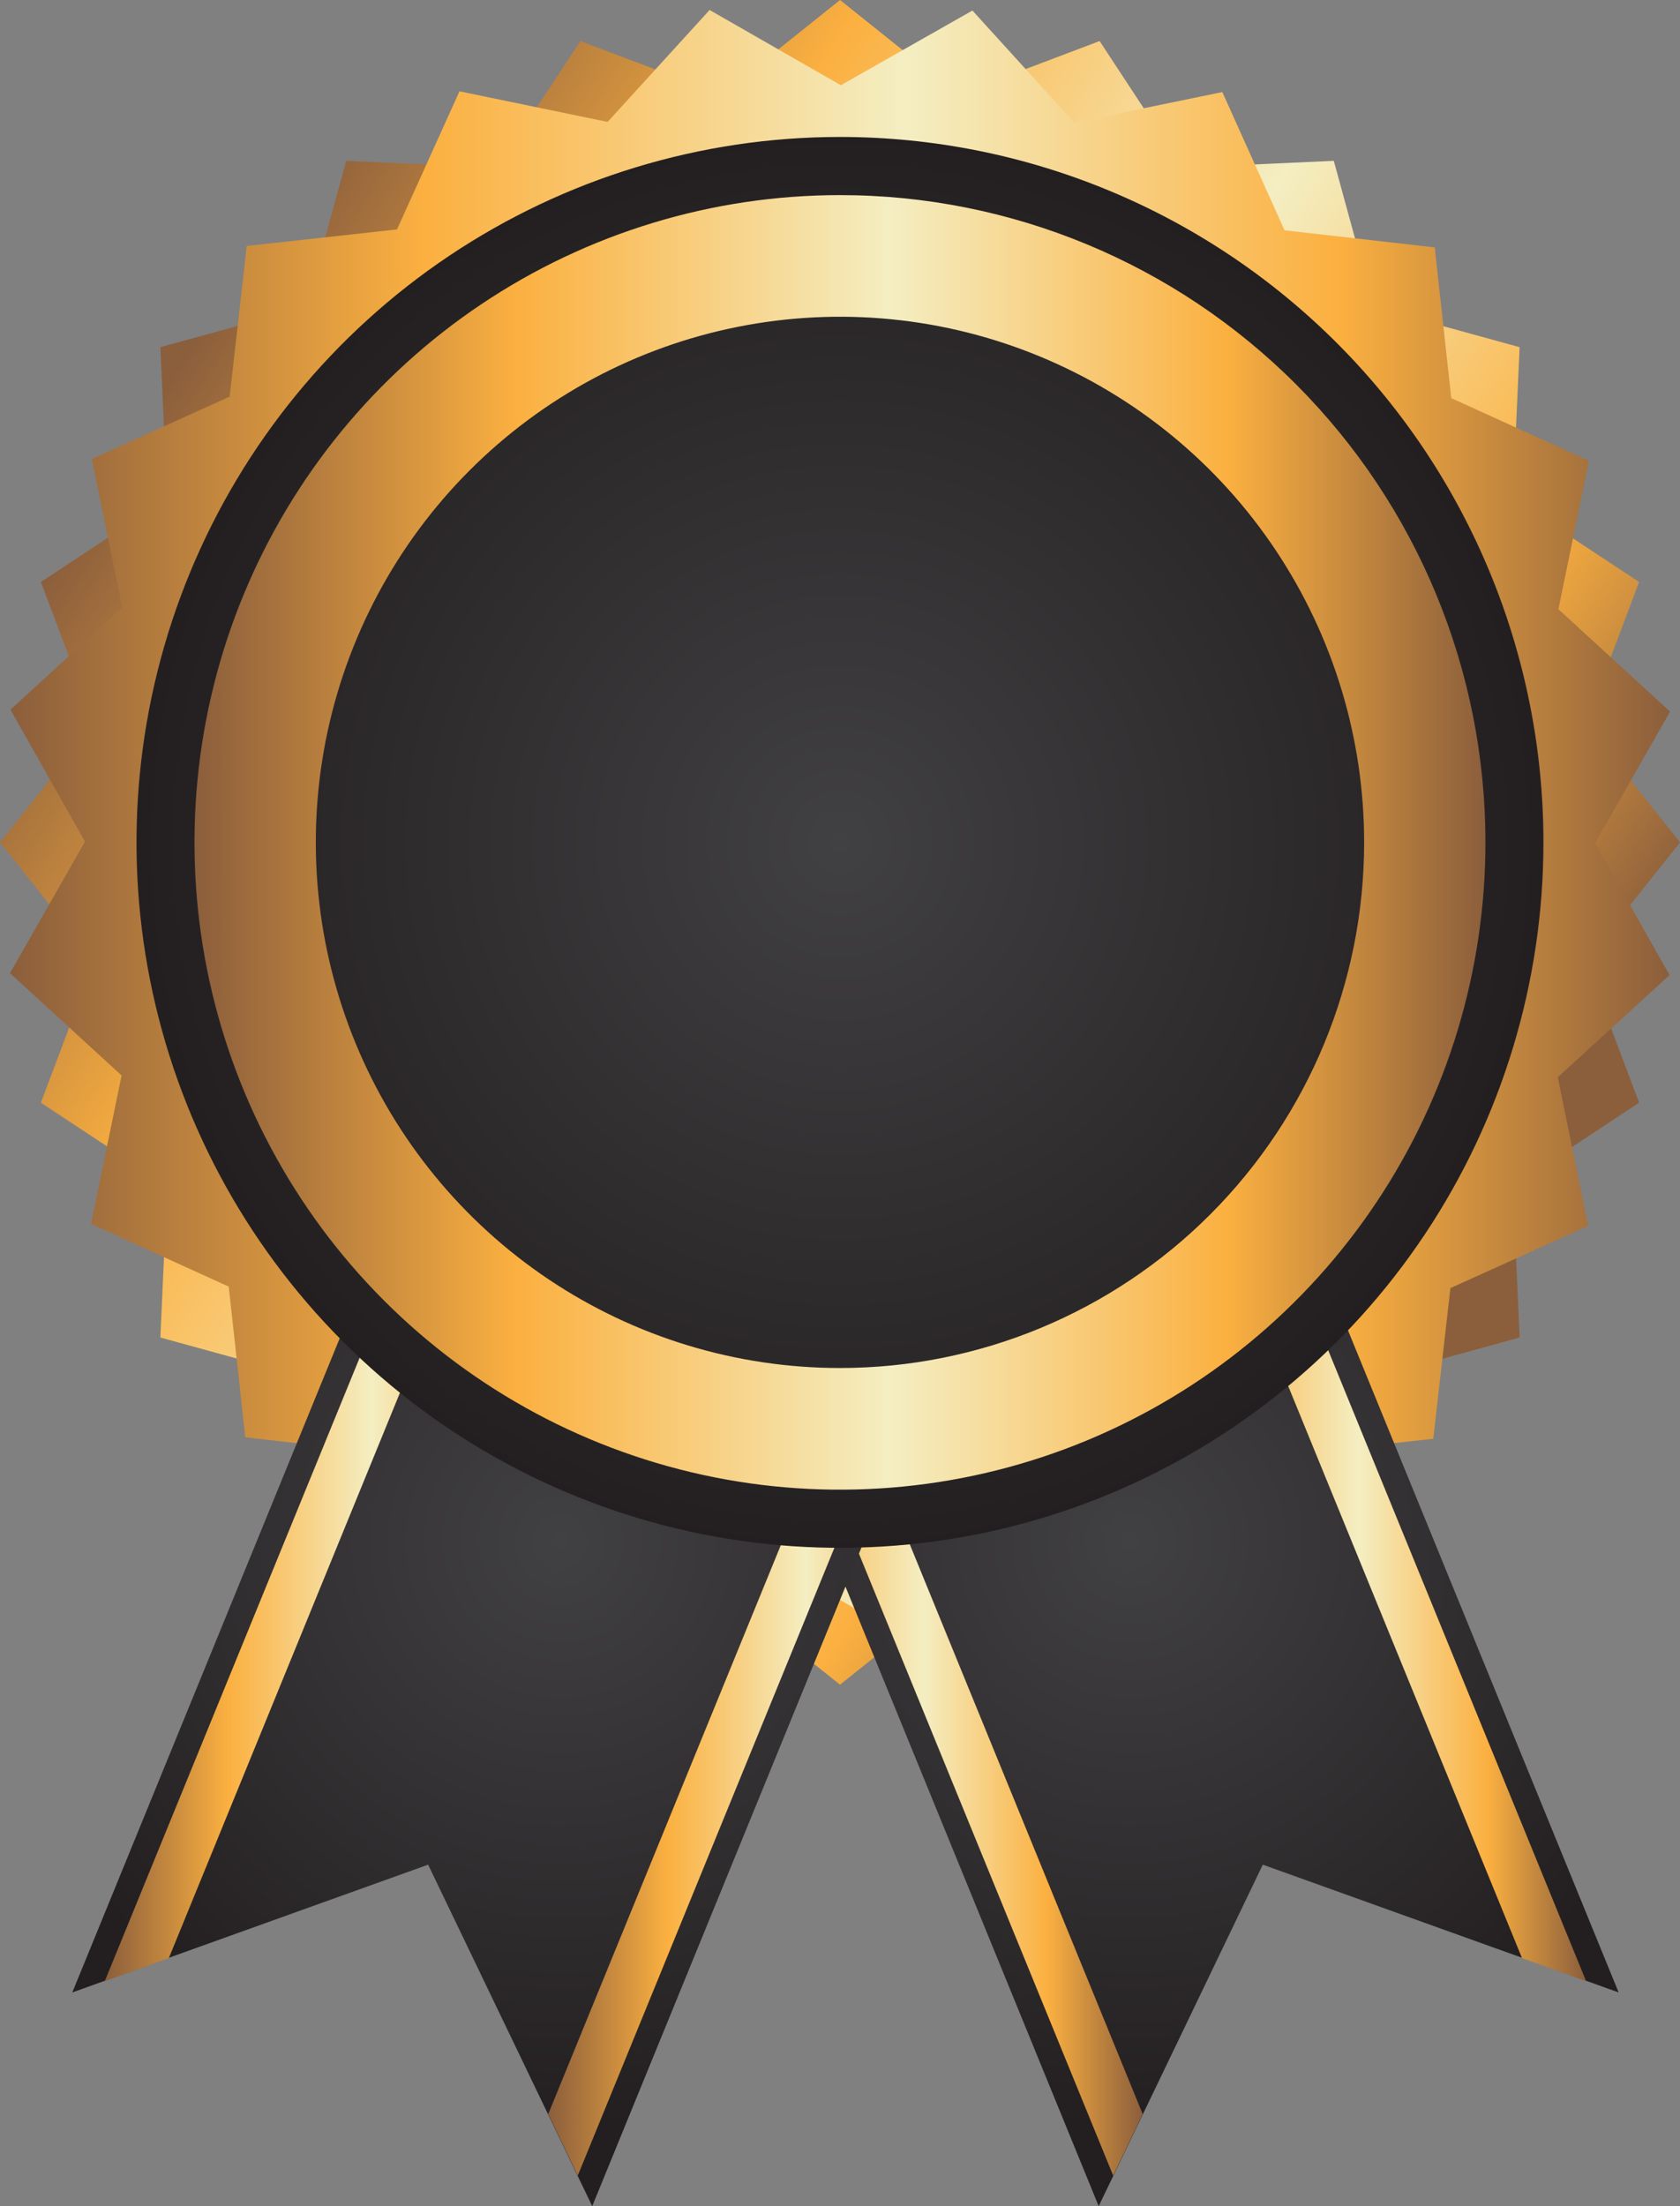 <svg width="80" height="105" viewBox="0 0 80 105" fill="none" xmlns="http://www.w3.org/2000/svg">
<rect x="0" y="0" width="80" height="105" fill="#808080" stroke="none"/>
<g clip-path="url(#clip0_17_435)">
<path d="M80 40.092L75.51 45.732L78.053 52.482L72.038 56.45L72.363 63.658L65.419 65.567L63.514 72.527L56.322 72.201L52.363 78.231L45.629 75.681L40.001 80.181L34.374 75.681L27.637 78.231L23.678 72.201L16.486 72.527L14.581 65.567L7.637 63.658L7.962 56.45L1.947 52.482L4.49 45.732L0 40.092L4.49 34.452L1.947 27.699L7.962 23.731L7.637 16.524L14.581 14.614L16.486 7.655L23.678 7.98L27.637 1.954L34.374 4.501L40.001 0L45.629 4.501L52.363 1.954L56.322 7.98L63.514 7.655L65.419 14.614L72.363 16.524L72.038 23.731L78.053 27.699L75.51 34.452L80 40.092Z" fill="url(#paint0_linear_17_435)"/>
<path d="M79.502 46.408L74.18 51.271L75.628 58.34L69.067 61.307L68.252 68.476L61.096 69.265L58.12 75.835L51.069 74.378L46.213 79.707L39.96 76.125L33.697 79.682L28.848 74.348L21.794 75.799L18.835 69.221L11.679 68.407L10.892 61.235L4.336 58.252L5.79 51.185L0.476 46.317L4.047 40.053L0.498 33.773L5.82 28.911L4.372 21.844L10.936 18.877L11.748 11.706L18.906 10.919L21.88 4.346L28.933 5.803L33.79 0.475L40.04 4.056L46.306 0.502L51.155 5.833L58.206 4.382L61.168 10.96L68.321 11.775L69.108 18.949L75.664 21.929L74.21 28.996L79.526 33.867L75.956 40.131L79.502 46.408Z" fill="url(#paint1_linear_17_435)"/>
<path d="M40.001 72.781C33.551 72.781 27.245 70.864 21.881 67.273C16.517 63.681 12.336 58.576 9.868 52.603C7.399 46.63 6.752 40.058 8.01 33.717C9.269 27.375 12.375 21.551 16.936 16.979C21.497 12.407 27.308 9.293 33.635 8.032C39.962 6.77 46.519 7.418 52.479 9.892C58.439 12.366 63.533 16.555 67.116 21.931C70.7 27.307 72.613 33.627 72.613 40.092C72.603 48.758 69.164 57.066 63.05 63.194C56.937 69.322 48.648 72.77 40.001 72.781ZM40.001 8.339C33.735 8.338 27.61 10.2 22.399 13.689C17.189 17.178 13.128 22.137 10.73 27.939C8.332 33.741 7.704 40.125 8.926 46.285C10.148 52.445 13.165 58.103 17.596 62.544C22.026 66.985 27.671 70.009 33.817 71.235C39.962 72.46 46.333 71.832 52.122 69.428C57.911 67.025 62.859 62.955 66.34 57.733C69.822 52.512 71.68 46.372 71.68 40.092C71.67 31.674 68.33 23.604 62.391 17.651C56.452 11.698 48.4 8.349 40.001 8.339Z" fill="url(#paint2_linear_17_435)"/>
<path d="M77.079 94.829L60.133 88.747L52.319 105L30.602 51.897L55.359 41.726L77.079 94.829Z" fill="url(#paint3_radial_17_435)"/>
<path d="M53.008 103.543L54.414 100.618L33.928 50.531L31.7 51.447L53.008 103.543Z" fill="url(#paint4_linear_17_435)"/>
<path d="M75.529 94.291L72.478 93.195L51.994 43.108L54.222 42.195L75.529 94.291Z" fill="url(#paint5_linear_17_435)"/>
<path d="M3.442 94.829L20.387 88.747L28.201 105L49.918 51.897L25.162 41.726L3.442 94.829Z" fill="url(#paint6_radial_17_435)"/>
<path d="M27.513 103.543L26.106 100.618L46.593 50.531L48.82 51.447L27.513 103.543Z" fill="url(#paint7_linear_17_435)"/>
<path d="M4.989 94.291L8.039 93.195L28.526 43.108L26.299 42.195L4.989 94.291Z" fill="url(#paint8_linear_17_435)"/>
<path d="M73.497 40.092C73.497 46.733 71.532 53.224 67.851 58.745C64.17 64.267 58.938 68.57 52.817 71.111C46.696 73.652 39.961 74.317 33.462 73.021C26.964 71.725 20.995 68.528 16.311 63.832C11.626 59.136 8.436 53.153 7.144 46.64C5.851 40.127 6.515 33.377 9.051 27.242C11.587 21.107 15.881 15.864 21.39 12.175C26.899 8.486 33.376 6.517 40.001 6.518C48.885 6.519 57.405 10.056 63.687 16.352C69.968 22.649 73.497 31.188 73.497 40.092Z" fill="url(#paint9_radial_17_435)"/>
<path d="M40.001 9.286C33.922 9.285 27.979 11.091 22.924 14.476C17.869 17.861 13.929 22.672 11.602 28.301C9.275 33.93 8.666 40.124 9.852 46.101C11.038 52.077 13.965 57.566 18.263 61.875C22.562 66.183 28.039 69.118 34.001 70.307C39.964 71.496 46.144 70.886 51.761 68.554C57.377 66.222 62.178 62.274 65.555 57.208C68.933 52.142 70.735 46.185 70.735 40.092C70.735 31.922 67.498 24.087 61.734 18.31C55.97 12.532 48.153 9.286 40.001 9.286ZM40.001 65.109C35.065 65.11 30.238 63.643 26.133 60.895C22.028 58.146 18.828 54.239 16.939 49.668C15.049 45.096 14.555 40.066 15.517 35.213C16.48 30.36 18.857 25.902 22.348 22.403C25.838 18.904 30.286 16.521 35.128 15.556C39.97 14.59 44.989 15.086 49.55 16.979C54.111 18.872 58.01 22.079 60.752 26.193C63.495 30.307 64.959 35.144 64.959 40.092C64.959 46.727 62.33 53.09 57.649 57.781C52.969 62.473 46.621 65.109 40.001 65.109Z" fill="url(#paint10_linear_17_435)"/>
</g>
<defs>
<linearGradient id="paint0_linear_17_435" x1="7.172" y1="19.338" x2="69.582" y2="58.613" gradientUnits="userSpaceOnUse">
<stop stop-color="#8B5E3C"/>
<stop offset="0.25" stop-color="#FBB040"/>
<stop offset="0.54" stop-color="#F4EEC2"/>
<stop offset="0.8" stop-color="#FBB040"/>
<stop offset="1" stop-color="#8B5E3C"/>
</linearGradient>
<linearGradient id="paint1_linear_17_435" x1="0.474" y1="40.092" x2="79.526" y2="40.092" gradientUnits="userSpaceOnUse">
<stop stop-color="#8B5E3C"/>
<stop offset="0.25" stop-color="#FBB040"/>
<stop offset="0.54" stop-color="#F4EEC2"/>
<stop offset="0.8" stop-color="#FBB040"/>
<stop offset="1" stop-color="#8B5E3C"/>
</linearGradient>
<linearGradient id="paint2_linear_17_435" x1="7.387" y1="40.092" x2="72.613" y2="40.092" gradientUnits="userSpaceOnUse">
<stop stop-color="#8B5E3C"/>
<stop offset="0.25" stop-color="#FBB040"/>
<stop offset="0.54" stop-color="#F4EEC2"/>
<stop offset="0.8" stop-color="#FBB040"/>
<stop offset="1" stop-color="#8B5E3C"/>
</linearGradient>
<radialGradient id="paint3_radial_17_435" cx="0" cy="0" r="1" gradientUnits="userSpaceOnUse" gradientTransform="translate(53.839 73.363) scale(27.717 27.779)">
<stop stop-color="#414042"/>
<stop offset="0.72" stop-color="#2C292B"/>
<stop offset="1" stop-color="#231F20"/>
</radialGradient>
<linearGradient id="paint4_linear_17_435" x1="31.7" y1="77.039" x2="54.414" y2="77.039" gradientUnits="userSpaceOnUse">
<stop stop-color="#8B5E3C"/>
<stop offset="0.25" stop-color="#FBB040"/>
<stop offset="0.54" stop-color="#F4EEC2"/>
<stop offset="0.8" stop-color="#FBB040"/>
<stop offset="1" stop-color="#8B5E3C"/>
</linearGradient>
<linearGradient id="paint5_linear_17_435" x1="51.994" y1="68.241" x2="75.529" y2="68.241" gradientUnits="userSpaceOnUse">
<stop stop-color="#8B5E3C"/>
<stop offset="0.25" stop-color="#FBB040"/>
<stop offset="0.54" stop-color="#F4EEC2"/>
<stop offset="0.8" stop-color="#FBB040"/>
<stop offset="1" stop-color="#8B5E3C"/>
</linearGradient>
<radialGradient id="paint6_radial_17_435" cx="0" cy="0" r="1" gradientUnits="userSpaceOnUse" gradientTransform="translate(26.679 73.363) scale(27.717 27.779)">
<stop stop-color="#414042"/>
<stop offset="0.72" stop-color="#2C292B"/>
<stop offset="1" stop-color="#231F20"/>
</radialGradient>
<linearGradient id="paint7_linear_17_435" x1="26.106" y1="77.039" x2="48.82" y2="77.039" gradientUnits="userSpaceOnUse">
<stop stop-color="#8B5E3C"/>
<stop offset="0.25" stop-color="#FBB040"/>
<stop offset="0.54" stop-color="#F4EEC2"/>
<stop offset="0.8" stop-color="#FBB040"/>
<stop offset="1" stop-color="#8B5E3C"/>
</linearGradient>
<linearGradient id="paint8_linear_17_435" x1="4.989" y1="68.241" x2="28.526" y2="68.241" gradientUnits="userSpaceOnUse">
<stop stop-color="#8B5E3C"/>
<stop offset="0.25" stop-color="#FBB040"/>
<stop offset="0.54" stop-color="#F4EEC2"/>
<stop offset="0.8" stop-color="#FBB040"/>
<stop offset="1" stop-color="#8B5E3C"/>
</linearGradient>
<radialGradient id="paint9_radial_17_435" cx="0" cy="0" r="1" gradientUnits="userSpaceOnUse" gradientTransform="translate(40.001 40.092) scale(33.498 33.574)">
<stop stop-color="#414042"/>
<stop offset="1" stop-color="#231F20"/>
</radialGradient>
<linearGradient id="paint10_linear_17_435" x1="9.265" y1="40.092" x2="70.735" y2="40.092" gradientUnits="userSpaceOnUse">
<stop stop-color="#8B5E3C"/>
<stop offset="0.25" stop-color="#FBB040"/>
<stop offset="0.54" stop-color="#F4EEC2"/>
<stop offset="0.8" stop-color="#FBB040"/>
<stop offset="1" stop-color="#8B5E3C"/>
</linearGradient>
<clipPath id="clip0_17_435">
<rect width="80" height="105" fill="white"/>
</clipPath>
</defs>
</svg>
